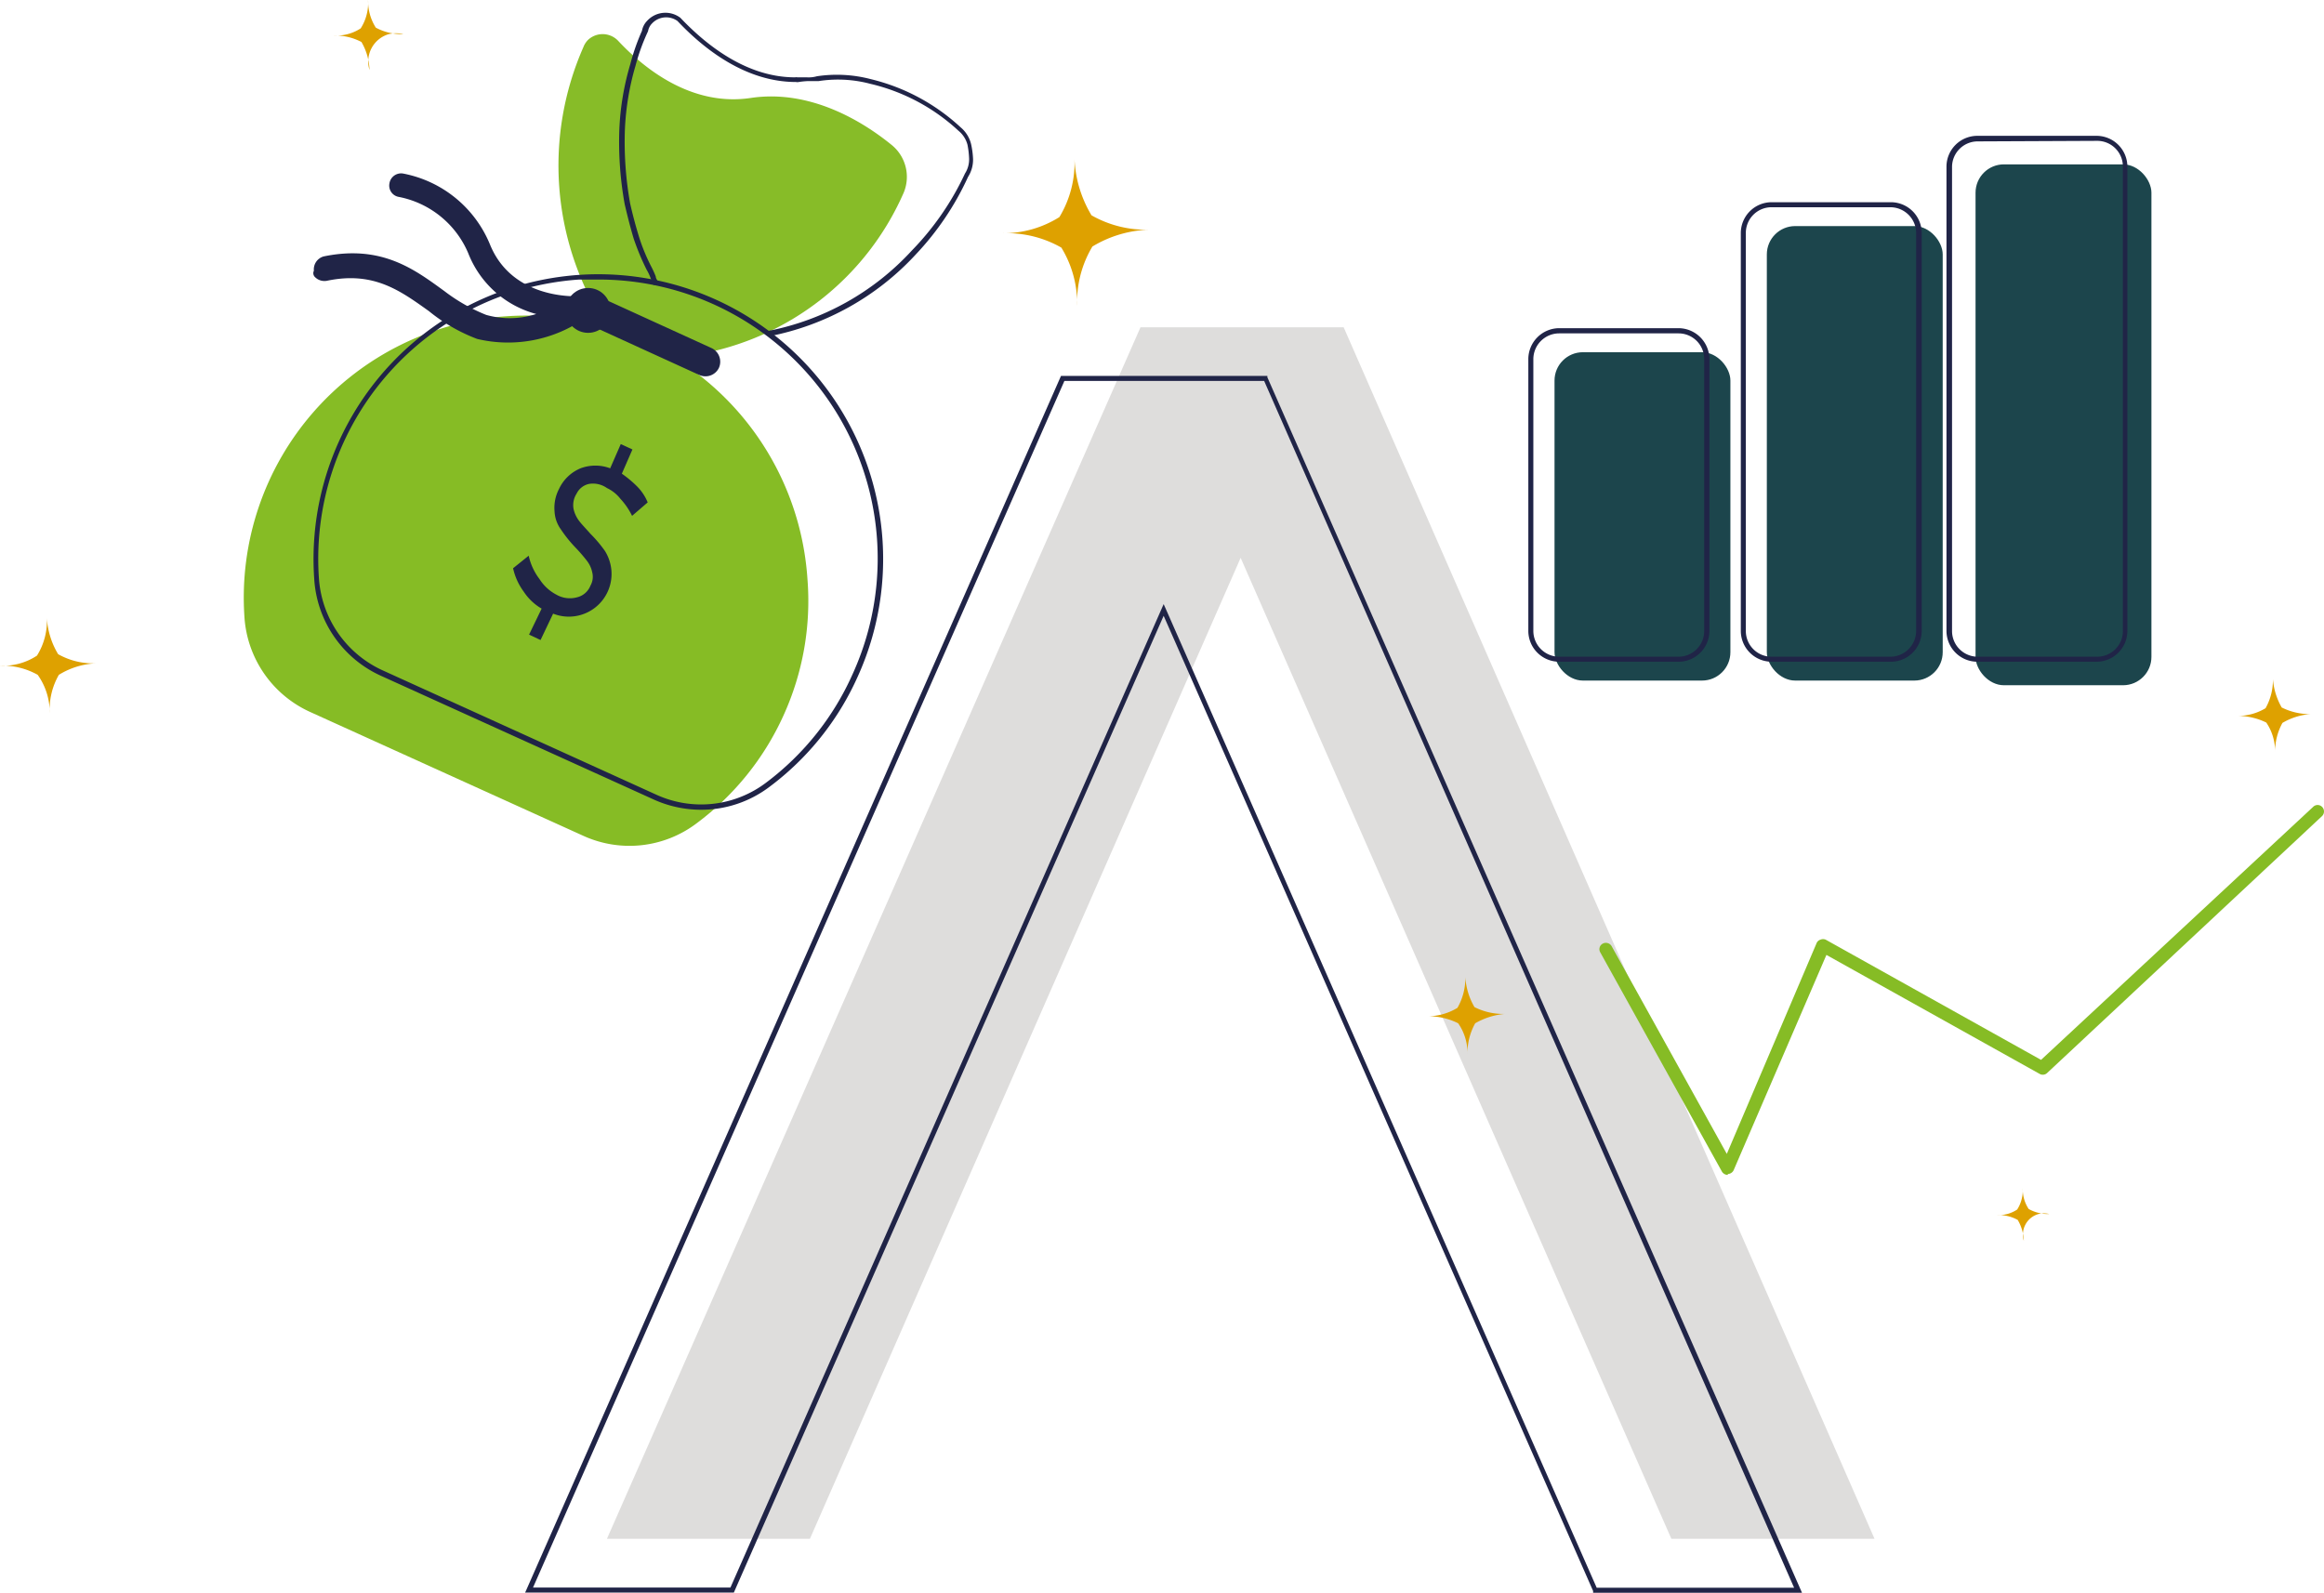 <svg xmlns="http://www.w3.org/2000/svg" width="129.496" height="88.77" viewBox="0 0 129.496 88.77">
  <g id="ilustra_agora" data-name="ilustra agora" transform="translate(-0.23 -8.33)">
    <path id="Caminho_12778" data-name="Caminho 12778" d="M75.1,26.57H63.78L34.05,94.09H45.36l24-54.67,24,54.67h11.32Z" fill="#dedddc"/>
    <path id="Caminho_12779" data-name="Caminho 12779" d="M100.64,97.1H89V97L65.07,42.65,41.12,97.09H29.49l.09-.2L59.35,29.28h11.5v.08ZM89.2,96.82h11L70.67,29.56H59.54L29.93,96.81h11L65.07,42l.13.29Z" fill="#202447"/>
    <path id="Caminho_12780" data-name="Caminho 12780" d="M96.5,73.81a.38.38,0,0,1-.32-.18L89.4,61.41a.35.35,0,0,1,.14-.49.37.37,0,0,1,.49.14l6.42,11.58,5-11.74a.34.34,0,0,1,.22-.2.37.37,0,0,1,.29,0l12,6.7,15.16-14.1a.35.35,0,0,1,.5,0,.36.36,0,0,1,0,.51L114.3,68.13a.35.35,0,0,1-.42.05L102,61.55l-5.17,12a.37.37,0,0,1-.32.21Z" fill="#86bc25"/>
    <path id="Caminho_12781" data-name="Caminho 12781" d="M43.88,48.22a15.4,15.4,0,0,1-4.84,6,6.2,6.2,0,0,1-6.29.7L17.49,48a6.25,6.25,0,0,1-3.64-5.29,15.721,15.721,0,1,1,31.37-2.14,15.42,15.42,0,0,1-1.34,7.65Z" fill="#86bc25"/>
    <path id="Caminho_12782" data-name="Caminho 12782" d="M39.54,28a15.42,15.42,0,0,0,11-8.83,2.29,2.29,0,0,0-.6-2.74c-1.6-1.31-4.54-3.14-7.88-2.64s-6-1.7-7.4-3.2A1.19,1.19,0,0,0,33,10.55h0a1.15,1.15,0,0,0-.26.4,16.36,16.36,0,0,0,1.15,15.36Z" fill="#87bc28"/>
    <path id="Caminho_12783" data-name="Caminho 12783" d="M33.9,25l6,2.74a.84.84,0,0,1,.39,1.09h0a.83.83,0,0,1-1.09.4l-6-2.74a.85.85,0,0,1-.4-1.1h0A.81.81,0,0,1,33.87,25Z" fill="#202447"/>
    <circle id="Elipse_1756" data-name="Elipse 1756" cx="1.25" cy="1.25" r="1.25" transform="translate(31.75 24.38)" fill="#202447"/>
    <path id="Caminho_12784" data-name="Caminho 12784" d="M17.79,23.78a.74.74,0,0,0,.65.2c2.61-.55,4.09.55,5.69,1.69a9.62,9.62,0,0,0,2.69,1.55,7.457,7.457,0,0,0,6-1.15.76.76,0,0,0,.3-.79.59.59,0,0,0-.65-.44c-.14,0-3.69.2-4.94-2.89A6.56,6.56,0,0,0,22.68,18a.66.66,0,0,0-.75.55.64.64,0,0,0,.5.75,5.3,5.3,0,0,1,3.89,3.14,5.62,5.62,0,0,0,3.79,3.39,4.82,4.82,0,0,1-2.79.05A9.82,9.82,0,0,1,25,24.56c-1.64-1.19-3.48-2.61-6.73-1.94a.75.75,0,0,0-.55.8.3.3,0,0,0,.07.36Z" fill="#202447"/>
    <path id="Caminho_12785" data-name="Caminho 12785" d="M39.29,53.46a6.41,6.41,0,0,1-2.61-.56L21.47,46a6.35,6.35,0,0,1-3.73-5.39A15.87,15.87,0,1,1,48,46.09a15.6,15.6,0,0,1-4.89,6.09,6.3,6.3,0,0,1-3.82,1.28Zm-5.7-29.55H32.5A15.6,15.6,0,0,0,18,40.55a6.09,6.09,0,0,0,3.55,5.14L36.8,52.62a6,6,0,0,0,6.13-.68,15.36,15.36,0,0,0,4.79-6h0A15.547,15.547,0,0,0,33.59,23.91Z" fill="#202447"/>
    <path id="Caminho_12786" data-name="Caminho 12786" d="M43.1,27.07l-.05-.3a14.66,14.66,0,0,0,8-4.49A15.52,15.52,0,0,0,54,18a1.47,1.47,0,0,0,.23-.83,4.909,4.909,0,0,0-.09-.77,1.49,1.49,0,0,0-.5-.78A10.85,10.85,0,0,0,48.72,13a7,7,0,0,0-2.88-.15h-.59a4.2,4.2,0,0,0-.51.05.4.4,0,0,1-.16,0c-2.81,0-5.14-1.85-6.6-3.4a1.08,1.08,0,0,0-1.43.15.8.8,0,0,0-.21.42h0a11.339,11.339,0,0,0-.7,1.93,14.81,14.81,0,0,0-.59,3.55,19.47,19.47,0,0,0,.29,4.11c.16.71.32,1.29.5,1.88a10.5,10.5,0,0,0,.69,1.67,5.251,5.251,0,0,1,.24.53c0,.11.1.23.16.35l-.28.13-.16-.37a2.78,2.78,0,0,0-.23-.49,13.719,13.719,0,0,1-.72-1.73c-.18-.6-.33-1.19-.5-1.91a19.53,19.53,0,0,1-.3-4.18,14.91,14.91,0,0,1,.61-3.63A11.9,11.9,0,0,1,36,10.05a1.08,1.08,0,0,1,.29-.56,1.38,1.38,0,0,1,1.85-.17c1.44,1.52,3.69,3.32,6.39,3.32a.42.42,0,0,1,.14,0h.52a1.692,1.692,0,0,0,.56-.06,7.46,7.46,0,0,1,3,.16,11.23,11.23,0,0,1,5,2.68,1.77,1.77,0,0,1,.59.94,4.72,4.72,0,0,1,.11.83,1.78,1.78,0,0,1-.28,1,15.86,15.86,0,0,1-2.91,4.32,15,15,0,0,1-8.16,4.56Z" fill="#202447"/>
    <path id="Caminho_12787" data-name="Caminho 12787" d="M32.19,36.7a1.75,1.75,0,0,0,.3.65c.15.2.35.4.65.74a7.19,7.19,0,0,1,.8.95,2.45,2.45,0,0,1,.35,1,2.38,2.38,0,0,1-3.24,2.49L30.35,44l-.64-.3.7-1.45a3,3,0,0,1-1-.95,3.42,3.42,0,0,1-.59-1.3l.87-.7a3.29,3.29,0,0,0,.6,1.3,2.46,2.46,0,0,0,.94.87,1.5,1.5,0,0,0,1.15.15,1.07,1.07,0,0,0,.75-.65,1,1,0,0,0,.1-.74,1.55,1.55,0,0,0-.3-.65,9.19,9.19,0,0,0-.65-.75,7.31,7.31,0,0,1-.8-1,1.85,1.85,0,0,1-.35-1,2.26,2.26,0,0,1,.25-1.25,2.29,2.29,0,0,1,1.2-1.15,2.34,2.34,0,0,1,1.65,0l.59-1.35.65.3-.59,1.35a6.24,6.24,0,0,1,.84.7,2.73,2.73,0,0,1,.6.9l-.87.75a3.9,3.9,0,0,0-.65-.95,2.08,2.08,0,0,0-.75-.6,1.35,1.35,0,0,0-1-.23,1,1,0,0,0-.69.54A1.18,1.18,0,0,0,32.19,36.7Z" fill="#202447"/>
    <path id="Caminho_3675" data-name="Caminho 3675" d="M60.25,25.37a6,6,0,0,1,.85-3.3,6.51,6.51,0,0,1,3.19-.94,6.14,6.14,0,0,1-3.24-.8,6.66,6.66,0,0,1-.95-3.19,5.85,5.85,0,0,1-.84,3.29,5.87,5.87,0,0,1-3.13.9,6.12,6.12,0,0,1,3.24.8,6,6,0,0,1,.88,3.24Z" fill="#dea100"/>
    <path id="Caminho_3674-2" data-name="Caminho 3674-2" d="M113,77.48a1.19,1.19,0,0,1,.82-1.49h0a1.22,1.22,0,0,1,.6,0,2.2,2.2,0,0,1-1.15-.28,2,2,0,0,1-.33-1.15,2,2,0,0,1-.31,1.18,1.85,1.85,0,0,1-1.12.31,2.2,2.2,0,0,1,1.15.27,2.48,2.48,0,0,1,.34,1.16Z" fill="#dea100"/>
    <path id="Caminho_3674-2-2" data-name="Caminho 3674-2-2" d="M20.82,12.23a1.59,1.59,0,0,1,1.08-2h0a1.85,1.85,0,0,1,.81,0,3,3,0,0,1-1.54-.36,2.78,2.78,0,0,1-.43-1.54,2.66,2.66,0,0,1-.41,1.58,2.48,2.48,0,0,1-1.5.4,3.15,3.15,0,0,1,1.54.36,3.3,3.3,0,0,1,.45,1.56Z" fill="#dea100"/>
    <path id="Caminho_3675-2" data-name="Caminho 3675-2" d="M3,48.07a3.89,3.89,0,0,1,.51-2.13,4.3,4.3,0,0,1,2.06-.64,4,4,0,0,1-2.1-.51,4.4,4.4,0,0,1-.63-2.06,3.65,3.65,0,0,1-.55,2.14,3.42,3.42,0,0,1-2.06.56,4,4,0,0,1,2.1.51A3.61,3.61,0,0,1,3,48.07Z" fill="#dea100"/>
    <path id="Caminho_3675-2-2" data-name="Caminho 3675-2-2" d="M127,50.25a3.32,3.32,0,0,1,.41-1.63,3.61,3.61,0,0,1,1.55-.49,3.53,3.53,0,0,1-1.59-.37,3.74,3.74,0,0,1-.49-1.59,3.21,3.21,0,0,1-.41,1.63,3,3,0,0,1-1.55.43,3.61,3.61,0,0,1,1.59.37,2.85,2.85,0,0,1,.49,1.65Z" fill="#dea100"/>
    <path id="Caminho_3675-3" data-name="Caminho 3675-3" d="M82,67.07a3.4,3.4,0,0,1,.43-1.71,4,4,0,0,1,1.63-.52,3.59,3.59,0,0,1-1.67-.38,3.79,3.79,0,0,1-.51-1.67,3.31,3.31,0,0,1-.44,1.71,3.22,3.22,0,0,1-1.63.47,3.69,3.69,0,0,1,1.67.39A2.9,2.9,0,0,1,82,67.07Z" fill="#dea100"/>
    <rect id="Retângulo_8575" data-name="Retângulo 8575" width="9.8" height="18.3" rx="1.58" transform="translate(86.85 27.96)" fill="#1c454c"/>
    <rect id="Retângulo_8576" data-name="Retângulo 8576" width="9.8" height="29.03" rx="1.58" transform="translate(110.31 17.49)" fill="#1c454c"/>
    <rect id="Retângulo_8577" data-name="Retângulo 8577" width="9.8" height="25.33" rx="1.58" transform="translate(98.68 20.93)" fill="#1c454c"/>
    <path id="Caminho_12788" data-name="Caminho 12788" d="M93.76,45.21H87.11a1.72,1.72,0,0,1-1.72-1.71V28.34a1.73,1.73,0,0,1,1.72-1.72h6.65a1.73,1.73,0,0,1,1.72,1.72V43.5A1.72,1.72,0,0,1,93.76,45.21Zm-6.65-18.3a1.44,1.44,0,0,0-1.44,1.43V43.5a1.44,1.44,0,0,0,1.44,1.43h6.65a1.43,1.43,0,0,0,1.43-1.43V28.34a1.43,1.43,0,0,0-1.43-1.43Z" fill="#202447"/>
    <path id="Caminho_12789" data-name="Caminho 12789" d="M117.06,45.21h-6.65a1.72,1.72,0,0,1-1.72-1.71V17.61a1.72,1.72,0,0,1,1.72-1.71h6.65a1.72,1.72,0,0,1,1.71,1.71V43.5a1.72,1.72,0,0,1-1.71,1.71Zm-6.65-29a1.43,1.43,0,0,0-1.41,1.4V43.5a1.43,1.43,0,0,0,1.44,1.43h6.65a1.43,1.43,0,0,0,1.43-1.43V17.61a1.43,1.43,0,0,0-1.43-1.43Z" fill="#202447"/>
    <path id="Caminho_12790" data-name="Caminho 12790" d="M105.59,45.21H98.94a1.72,1.72,0,0,1-1.71-1.71V21.31a1.72,1.72,0,0,1,1.71-1.71h6.65a1.72,1.72,0,0,1,1.72,1.71V43.5A1.72,1.72,0,0,1,105.59,45.21ZM98.94,19.88a1.43,1.43,0,0,0-1.43,1.43V43.5a1.43,1.43,0,0,0,1.43,1.43h6.65A1.44,1.44,0,0,0,107,43.5V21.31a1.44,1.44,0,0,0-1.44-1.43Z" fill="#202447"/>
  </g>
</svg>
